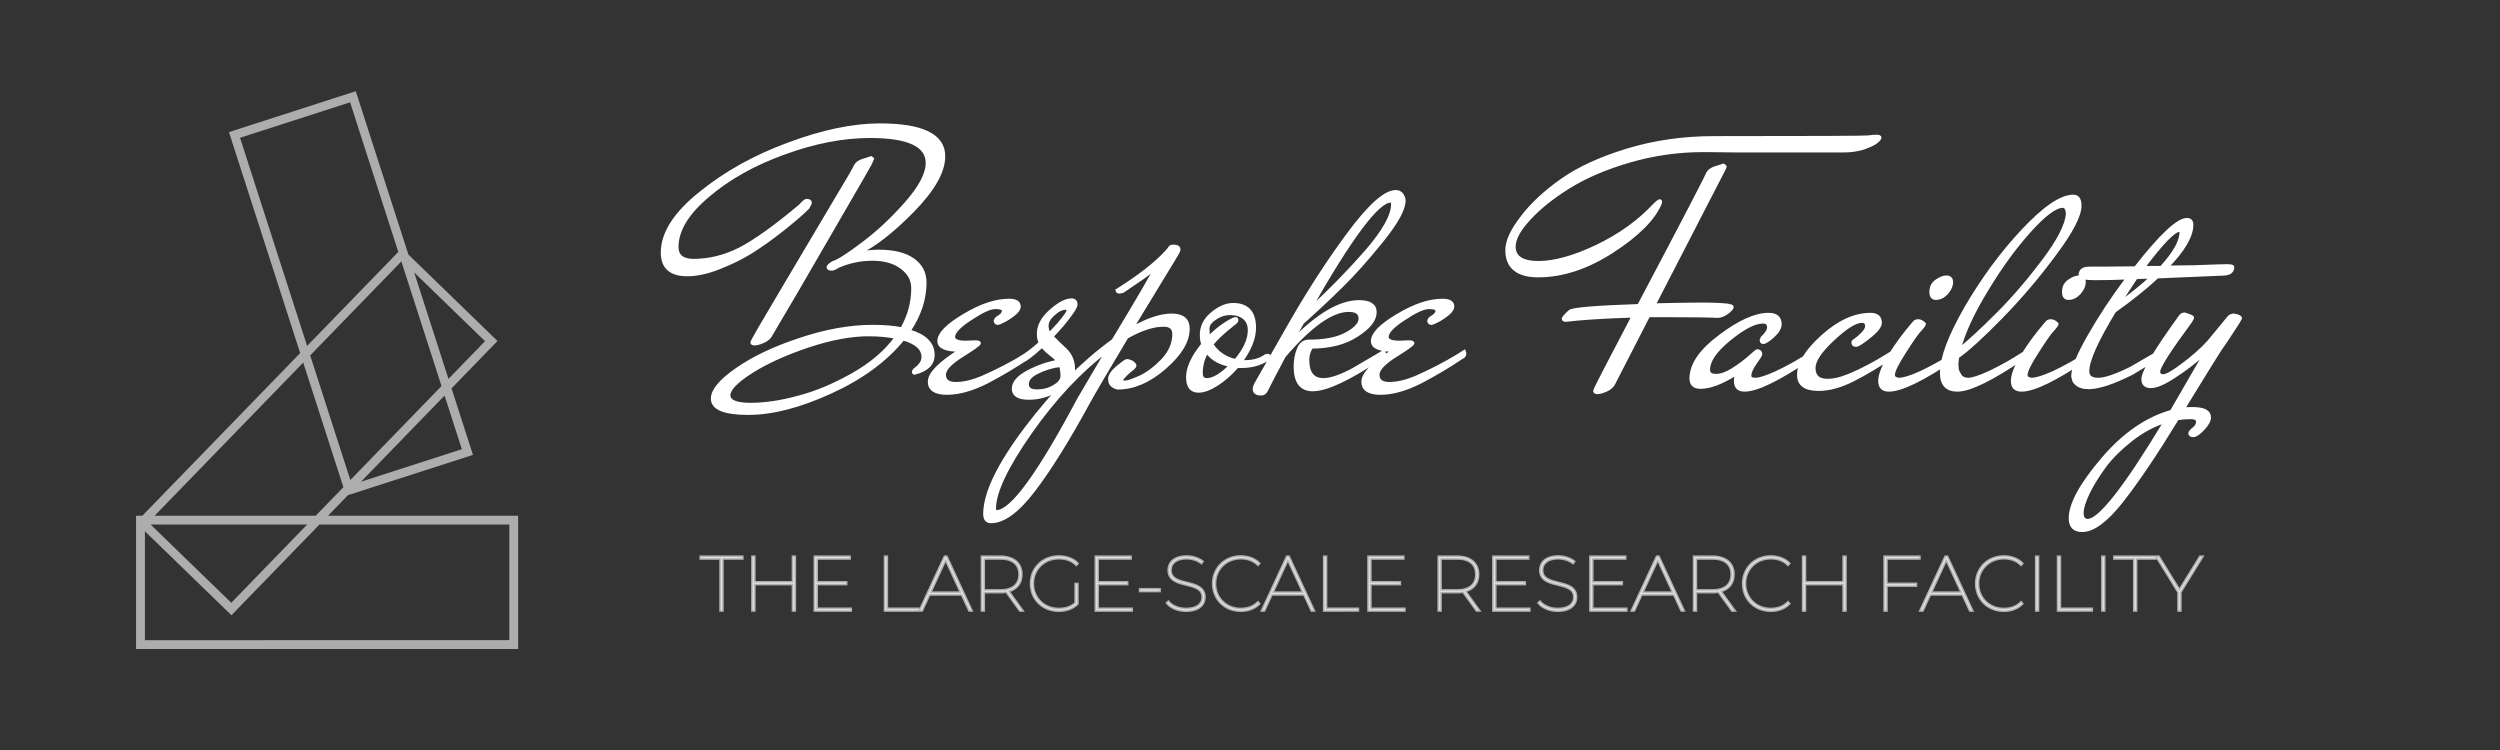 <?xml version="1.0" encoding="UTF-8" standalone="no"?>
<!-- Created with Inkscape (http://www.inkscape.org/) -->

<svg
   width="300mm"
   height="90mm"
   viewBox="0 0 300 90"
   version="1.1"
   id="svg1"
   inkscape:version="1.4 (e7c3feb100, 2024-10-09)"
   sodipodi:docname="logo-horiz-white.svg"
   xmlns:inkscape="http://www.inkscape.org/namespaces/inkscape"
   xmlns:sodipodi="http://sodipodi.sourceforge.net/DTD/sodipodi-0.dtd"
   xmlns="http://www.w3.org/2000/svg"
   xmlns:svg="http://www.w3.org/2000/svg">
  <rect x="0" y="0" width="300" height="90" fill="#333333" stroke="none"/>
  <sodipodi:namedview
     id="namedview1"
     pagecolor="#ffffff"
     bordercolor="#000000"
     borderopacity="0.25"
     inkscape:showpageshadow="2"
     inkscape:pageopacity="0.0"
     inkscape:pagecheckerboard="0"
     inkscape:deskcolor="#d1d1d1"
     inkscape:document-units="mm"
     inkscape:zoom="0.72248176"
     inkscape:cx="397.24186"
     inkscape:cy="146.02445"
     inkscape:window-width="1920"
     inkscape:window-height="1014"
     inkscape:window-x="0"
     inkscape:window-y="29"
     inkscape:window-maximized="1"
     inkscape:current-layer="layer1" />
  <defs
     id="defs1">
    <inkscape:perspective
       sodipodi:type="inkscape:persp3d"
       inkscape:vp_x="4.7607891 : 32.18249 : 1"
       inkscape:vp_y="0 : 1000 : 0"
       inkscape:vp_z="308.42293 : 36.577065 : 1"
       inkscape:persp3d-origin="158.42293 : 21.577065 : 1"
       id="perspective1" />
  </defs>
  <g
     inkscape:label="Layer 1"
     inkscape:groupmode="layer"
     id="layer1">
    <path
       id="rect6-5-7"
       style="fill:none;stroke:#ffffff;stroke-width:1.058;stroke-dasharray:none;opacity:0.6"
       transform="rotate(-17.863)"
       d="M 21.816,24.043 H 36.747 V 68.835 H 21.816 Z M 36.544,43.86 43.554,57.042 4.007,78.073 -3.004,64.891 Z m 2.986,34.459 -4.58,14.211 -42.632,-13.739 4.58,-14.211 z" />
    <path
       style="font-size:42.333px;font-family:'Mr De Haviland';-inkscape-font-specification:'Mr De Haviland, Normal';fill:#ffffff;stroke:#ffffff;stroke-width:0.353"
       d="m 111.982,42.587 q 0,1.651 -2.244,2.201 -0.127,0 -0.127,-0.169 0,-0.169 0.296,-0.381 0.847,-0.635 0.847,-1.397 0,-1.482 -2.371,-2.159 -3.133,3.852 -8.721,6.392 -5.546,2.54 -9.864,2.54 -4.318,0 -4.318,-1.778 0,-1.482 2.921,-3.514 2.963,-2.074 7.578,-3.598 4.657,-1.566 8.763,-1.566 2.032,0 3.471,0.296 1.312,-2.328 1.312,-4.868 0,-1.482 -1.312,-2.455 -1.312,-1.016 -3.514,-1.016 -2.201,0 -4.191,0.889 -0.423,0.296 -0.677,0.296 -0.466,0 -0.466,-0.212 0,-0.254 0.635,-0.593 0.931,-0.296 3.556,-2.286 2.667,-1.99 5.165,-4.826 2.54,-2.879 2.54,-4.826 0,-3.175 -6.858,-3.175 -4.826,0 -10.287,1.99 -5.419,1.947 -9.144,5.122 -3.725,3.133 -3.725,6.138 0,1.609 1.99,1.609 2.836,0 5.588,-1.397 2.752,-1.439 7.197,-5.165 0.55,-0.635 0.762,-0.635 0.466,0 0.466,0.296 0,0.085 -0.296,0.593 -1.101,1.101 -3.09,2.667 -1.99,1.566 -3.683,2.625 -1.693,1.058 -3.852,1.905 -2.117,0.847 -3.852,0.847 -3.006,0 -3.006,-2.667 0,-3.471 4.53,-7.112 4.53,-3.683 10.626,-5.927 6.138,-2.286 10.964,-2.286 7.662,0 7.662,3.768 0,2.752 -3.683,6.519 -3.641,3.725 -6.562,5.122 1.312,-0.254 2.455,-0.254 2.667,0 4.106,1.016 1.439,1.016 1.439,2.752 0,2.963 -1.905,5.8 2.879,0.847 2.879,2.879 z m -7.705,-2.413 q -3.217,0 -7.281,1.355 -4.064,1.355 -6.816,3.09 -2.709,1.736 -2.709,2.794 0,1.101 2.582,1.101 2.625,0 5.715,-0.847 3.133,-0.804 6.519,-2.709 3.429,-1.947 5.249,-4.487 -1.609,-0.296 -3.26,-0.296 z m 0.466,-21.082 q 0,0.127 -4.953,8.636 -4.911,8.509 -7.239,12.404 -0.254,0.55 -0.931,0.847 -0.677,0.296 -1.058,0.296 -0.339,0 -0.339,-0.169 0,-0.212 3.133,-5.461 3.133,-5.292 6.223,-10.499 3.133,-5.207 3.048,-5.249 0.254,-0.423 0.847,-0.635 l 1.058,-0.339 z m 10.456,22.945 q -2.54,0 -2.54,-1.101 0,-1.312 3.006,-3.09 3.006,-1.82 5.419,-1.82 1.228,0 1.228,0.762 0,0.423 -0.635,0.931 -0.635,0.508 -1.228,0.804 -0.593,0.296 -0.677,0.296 -0.254,0 -0.339,-0.212 -0.085,-0.296 0.423,-0.593 0.55,-0.339 0.55,-0.72 0,-0.381 -0.974,-0.381 -0.931,0 -2.963,1.355 -2.032,1.312 -2.032,2.159 0,0.635 1.482,0.635 0.254,0 0.931,-0.042 0.677,-0.042 0.677,0.169 0,0.212 -2.117,1.524 -2.074,1.312 -2.074,2.244 0,1.058 1.355,1.058 1.397,0 3.133,-0.72 2.794,-1.228 5.08,-2.625 l 0.804,-0.508 q 0.042,0.085 0.042,0.339 0,0.254 -0.381,0.423 -2.244,1.524 -4.911,2.921 -2.667,1.355 -4.826,1.355 -2.117,0 -2.117,-1.397 0,-1.439 3.683,-3.768 z m 9.864,-0.508 q -2.032,1.863 -2.582,1.863 -0.169,0 -0.169,-0.169 0,-0.169 0.127,-0.296 1.016,-0.55 2.371,-1.778 -0.212,-0.508 -0.212,-1.101 0,-1.439 1.482,-2.752 1.482,-1.312 2.498,-1.312 0.55,0 0.55,0.55 0,0.508 -1.693,2.54 -0.169,0.212 -0.381,0.423 -0.212,0.212 -0.466,0.508 -0.212,0.254 -0.339,0.381 0.212,0.212 0.762,0.762 0.55,0.508 0.889,0.847 0.931,0.931 0.931,2.328 0,1.397 -1.736,2.413 -1.736,1.058 -3.641,1.058 -1.863,0 -1.863,-1.143 0,-1.101 1.736,-2.032 1.736,-0.931 3.641,-1.27 -0.254,-0.339 -0.974,-0.889 -0.677,-0.55 -0.931,-0.931 z m 2.201,2.328 q -1.439,0.169 -2.709,0.804 -1.27,0.593 -1.27,1.439 0,0.804 1.143,0.804 1.185,0 2.074,-0.55 0.931,-0.55 0.931,-1.228 0,-0.677 -0.169,-1.27 z m -1.312,-3.81 1.101,-1.185 q 1.101,-1.312 1.101,-1.566 0,-0.296 -0.254,-0.296 -0.72,0 -1.482,0.72 -0.762,0.677 -0.762,1.355 0,0.635 0.296,0.974 z m 9.906,-0.677 q 2.794,-1.566 4.741,-1.566 1.99,0 1.99,1.651 0,2.244 -2.836,4.699 -2.794,2.413 -5.588,2.413 -0.254,0 -0.635,-0.254 -0.381,-0.254 -0.381,-0.847 0,-0.593 0.931,-1.397 0.974,-0.804 1.143,-0.804 0.212,0 0.381,0.085 0.212,0.042 0.381,0.212 0.212,0.169 0.212,0.296 0,0.127 -0.212,0.339 -0.423,0.296 -0.931,0.804 -0.466,0.466 -0.466,0.677 0,0.169 0.423,0.169 0.423,0 1.778,-0.593 1.355,-0.635 2.709,-2.032 1.355,-1.439 1.355,-3.133 0,-1.058 -1.228,-1.058 -1.863,0 -4.403,1.439 -3.641,6.096 -4.572,7.789 -3.683,6.773 -6.562,10.541 -2.879,3.81 -5.165,3.81 -0.762,0 -0.762,-0.931 0,-3.725 4.953,-10.287 4.911,-6.519 10.456,-10.541 4.276,-7.07 5.165,-8.848 -0.466,0.55 -1.566,1.312 l -2.413,1.651 q -0.254,0.085 -0.466,0.085 -0.212,0 -0.254,-0.212 3.979,-2.498 5.884,-4.572 0.466,-0.508 0.508,-0.635 0.127,-0.127 0.593,-0.085 0.466,0.042 0.466,0.423 0,0.169 -0.635,1.185 -0.593,0.974 -4.995,8.213 z m -6.435,8.551 3.429,-5.842 q -4.868,3.683 -9.186,9.821 -4.318,6.181 -4.318,9.102 0,0.381 0.254,0.381 2.667,0 9.821,-13.462 z m 22.606,-4.741 q -1.312,0.804 -3.048,0.804 h -0.508 q -1.143,1.312 -2.455,2.159 -1.27,0.804 -2.201,0.804 -1.312,0 -1.312,-1.693 0,-1.693 1.82,-3.937 -0.169,-0.466 -0.169,-1.143 0,-1.482 1.27,-2.54 1.312,-1.101 2.54,-1.101 2.582,0 2.582,2.794 0,1.863 -1.609,4.064 h 0.508 q 1.355,0 2.328,-0.635 0.127,-0.127 0.339,-0.127 0.212,0 0.212,0.169 0,0.127 -0.296,0.381 z m -4.064,-4.868 q 0.212,-0.085 0.339,-0.085 0.127,0 0.127,0.212 0,0.169 -0.466,0.508 -1.693,1.312 -2.54,2.371 0.931,1.482 2.836,1.947 1.651,-1.947 1.651,-3.641 0,-0.974 -0.635,-1.482 -0.635,-0.508 -1.651,-0.508 -0.974,0 -1.82,0.593 -0.847,0.55 -0.847,1.228 0,0.635 0.127,1.016 1.312,-1.355 2.879,-2.159 z m -3.133,3.937 q -0.677,1.143 -0.677,2.54 0,0.762 0.677,0.762 1.143,0 2.836,-1.693 -1.905,-0.339 -2.836,-1.609 z m 17.78,1.947 3.471,-2.032 q 0.042,0.085 0.042,0.339 0,0.254 -0.381,0.423 -5.757,3.852 -8.213,3.852 -2.117,0 -2.117,-2.794 0,-1.143 0.381,-2.074 0.381,-0.974 1.228,-0.974 2.921,0 4.53,-0.889 1.651,-0.889 1.651,-1.82 0,-0.974 -1.355,-0.974 -3.048,0 -7.747,5.503 -1.439,2.709 -2.159,4.149 -0.212,0.381 -0.593,0.381 -0.847,0 -0.847,-0.593 0,-0.254 0.169,-0.593 l 3.768,-6.604 q 3.598,-6.35 7.366,-11.43 3.768,-5.08 5.673,-5.08 0.635,0 0.889,0.593 0.127,0.212 0.127,0.508 0,1.524 -2.625,4.784 -2.625,3.26 -4.911,5.503 -2.286,2.244 -4.657,4.36 l -1.185,2.117 q 4.572,-4.657 7.959,-4.657 1.947,0 1.947,1.27 0,1.397 -2.201,2.794 -2.159,1.397 -5.419,1.397 -0.466,0.677 -0.466,1.524 0,2.371 1.863,2.371 1.355,0 3.683,-1.27 0.085,-0.085 0.127,-0.085 z m 4.487,-19.643 q 0,-0.423 -0.212,-0.423 -2.328,0 -9.694,12.954 3.725,-3.429 6.816,-6.985 3.09,-3.598 3.09,-5.546 z m 0.127,17.484 q -2.54,0 -2.54,-1.101 0,-1.312 3.006,-3.09 3.006,-1.82 5.419,-1.82 1.228,0 1.228,0.762 0,0.423 -0.635,0.931 -0.635,0.508 -1.228,0.804 -0.593,0.296 -0.677,0.296 -0.254,0 -0.339,-0.212 -0.085,-0.296 0.423,-0.593 0.55,-0.339 0.55,-0.72 0,-0.381 -0.974,-0.381 -0.931,0 -2.963,1.355 -2.032,1.312 -2.032,2.159 0,0.635 1.482,0.635 0.254,0 0.931,-0.042 0.677,-0.042 0.677,0.169 0,0.212 -2.117,1.524 -2.074,1.312 -2.074,2.244 0,1.058 1.355,1.058 1.397,0 3.133,-0.72 2.794,-1.228 5.08,-2.625 l 0.804,-0.508 q 0.042,0.085 0.042,0.339 0,0.254 -0.381,0.423 -2.244,1.524 -4.911,2.921 -2.667,1.355 -4.826,1.355 -2.117,0 -2.117,-1.397 0,-1.439 3.683,-3.768 z m 41.317,-23.918 -3.768,-0.042 h -0.423 q -4.487,0 -8.848,1.27 -4.318,1.27 -7.281,3.133 -2.921,1.82 -4.699,3.768 -1.82,1.947 -1.82,3.344 0,1.905 2.921,1.905 2.879,0 6.985,-1.947 4.149,-1.99 6.943,-4.995 0.466,-0.466 0.635,-0.466 0.085,0 0.085,0.127 0,0.127 -0.042,0.212 -1.185,2.794 -5.757,5.757 -4.53,2.921 -8.89,2.921 -1.863,0 -2.794,-0.762 -0.974,-0.762 -0.974,-2.328 0,-1.609 1.778,-3.895 1.736,-2.328 4.784,-4.487 3.048,-2.159 7.916,-3.641 4.911,-1.482 10.372,-1.482 17.949,0 18.542,-0.085 0.593,-0.085 0.974,-0.085 0.423,0 0.423,0.169 0,0.169 -0.466,0.55 -0.423,0.339 -1.524,0.72 -1.058,0.339 -2.413,0.339 -6.35,0 -12.658,0 z m -1.524,1.863 q 0,0.085 -0.085,0.254 l -8.424,16.341 q 3.471,-0.085 4.995,-0.085 h 1.609 q 2.752,0.042 2.752,0.339 0,0.254 -0.635,0.72 -0.593,0.423 -1.143,0.423 -1.185,-0.085 -5.63,-0.085 h -2.625 l -4.149,8.086 q -0.254,0.55 -0.931,0.847 -0.677,0.296 -1.058,0.296 -0.339,0 -0.339,-0.212 0,-0.212 4.614,-8.975 -5.249,0.169 -8.043,0.508 -0.339,0 -0.339,-0.169 0,-0.212 0.804,-0.931 0.677,-0.423 8.255,-0.677 8.34,-15.79 8.255,-15.875 0.254,-0.423 0.847,-0.635 l 1.058,-0.339 z m 4.572,21.124 q -0.254,0 -0.254,-0.296 l 0.127,-0.296 q 0.762,-0.72 0.762,-1.228 0,-0.635 -0.677,-0.635 -1.482,0 -4.022,2.074 -2.498,2.032 -2.498,3.641 0,0.677 0.889,0.677 0.889,0 2.032,-0.72 1.185,-0.762 1.99,-1.482 0.847,-0.762 0.931,-0.762 0.423,0.042 0.423,0.423 0,0.169 -0.677,1.101 -0.635,0.931 -0.635,1.482 0,0.423 0.677,0.423 0.72,0 2.498,-0.804 1.778,-0.847 3.133,-1.693 l 1.355,-0.847 q 0.042,0.085 0.042,0.339 0,0.254 -0.381,0.423 -5.715,3.895 -7.959,3.895 -1.101,0 -1.101,-1.101 0,-0.466 0.169,-0.974 -0.296,0.339 -1.778,1.058 -1.439,0.677 -2.582,0.677 -1.143,0 -1.143,-1.058 0,-2.498 3.471,-5.08 3.471,-2.625 5.842,-2.625 1.397,0 1.397,1.185 0,0.677 -0.847,1.439 -0.847,0.762 -1.185,0.762 z m 10.456,3.852 q 2.032,-0.847 4.36,-2.286 l 0.804,-0.508 q 0.042,0.085 0.042,0.339 0,0.254 -0.381,0.423 -2.244,1.524 -4.487,2.667 -2.244,1.143 -4.149,1.143 -2.413,0 -2.413,-1.736 0,-2.074 2.879,-4.657 2.921,-2.625 5.757,-2.625 1.185,0 1.185,1.016 0,0.593 -1.058,1.482 -1.482,1.228 -1.863,1.228 -0.381,0 -0.381,-0.339 0,-0.127 0.169,-0.254 0.423,-0.254 0.931,-0.762 0.55,-0.55 0.55,-0.931 0,-0.593 -0.55,-0.593 -1.185,0 -3.471,2.159 -2.286,2.117 -2.286,3.429 0,1.482 1.609,1.482 1.058,0 2.328,-0.508 z m 11.515,-11.726 q 0.635,0 0.635,0.635 0,0.635 -0.593,1.312 -0.593,0.635 -1.312,0.635 -0.593,0 -0.593,-0.804 0,-0.847 0.677,-1.312 0.677,-0.466 1.185,-0.466 z m -3.979,5.588 q 0.212,-0.339 0.593,-0.339 0.381,0 0.762,0.381 0,0.169 -0.55,0.762 -0.55,0.593 -1.863,2.667 -1.312,2.032 -1.312,2.709 0,0.423 0.635,0.508 0.847,0 2.625,-0.804 1.778,-0.847 3.133,-1.693 l 1.355,-0.847 q 0.042,0.085 0.042,0.339 0,0.254 -0.381,0.423 -5.715,3.895 -7.959,3.895 -1.101,0 -1.101,-1.101 0,-1.101 1.185,-3.048 1.228,-1.99 2.836,-3.852 z m 5.292,8.001 q -1.905,0 -1.905,-2.074 0,-2.752 2.963,-7.874 3.006,-5.165 6.816,-9.229 3.852,-4.106 6.054,-4.106 0.804,0 0.804,1.143 0,1.778 -3.006,5.8 -2.963,4.022 -6.392,7.535 -3.429,3.514 -5.292,4.826 -0.085,0.677 -0.085,0.931 0,0.212 0.042,0.508 0.042,0.296 0.339,0.762 0.296,0.466 0.974,0.466 0.72,0 2.498,-0.804 1.778,-0.847 3.133,-1.693 l 1.355,-0.847 q 0.042,0.085 0.042,0.339 0,0.254 -0.381,0.423 -5.715,3.895 -7.959,3.895 z m 13.208,-21.124 q -0.042,-0.931 -0.55,-0.931 -1.312,0 -3.979,2.963 -2.667,2.963 -5.165,7.112 -2.498,4.106 -3.26,7.07 1.778,-1.439 4.572,-4.233 2.794,-2.794 5.503,-6.392 2.709,-3.598 2.879,-5.588 z m 1.397,7.535 q 0.635,0 0.635,0.635 0,0.635 -0.593,1.312 -0.593,0.635 -1.312,0.635 -0.593,0 -0.593,-0.804 0,-0.847 0.677,-1.312 0.677,-0.466 1.185,-0.466 z m -3.979,5.588 q 0.212,-0.339 0.593,-0.339 0.381,0 0.762,0.381 0,0.169 -0.55,0.762 -0.55,0.593 -1.863,2.667 -1.312,2.032 -1.312,2.709 0,0.423 0.635,0.508 0.847,0 2.625,-0.804 1.778,-0.847 3.133,-1.693 l 1.355,-0.847 q 0.042,0.085 0.042,0.339 0,0.254 -0.381,0.423 -5.715,3.895 -7.959,3.895 -1.101,0 -1.101,-1.101 0,-1.101 1.185,-3.048 1.228,-1.99 2.836,-3.852 z m 5.08,-6.646 q 2.879,0 5.673,-0.042 4.53,-5.8 6.181,-5.8 0.593,0 0.593,0.635 0,2.032 -2.963,5.08 l 3.217,-0.042 q 3.217,-0.127 3.937,-0.127 0.72,0 0.72,0.169 0,0.804 -1.101,0.847 l -7.959,0.339 q -2.074,1.947 -5.122,4.106 -3.217,5.292 -3.217,7.197 0,0.974 1.228,0.974 1.27,0 3.979,-1.355 l 3.429,-1.99 q 0.042,0.085 0.042,0.339 0,0.254 -0.381,0.423 -1.355,0.931 -2.963,1.863 -3.429,1.736 -5.249,1.736 -0.847,0 -1.312,-0.339 -0.466,-0.339 -0.508,-0.677 l -0.085,-0.339 q 0,-1.439 1.947,-4.826 1.947,-3.429 4.614,-6.985 -2.032,0.085 -3.852,0.085 -1.82,0 -1.82,-0.423 0,-0.804 0.974,-0.847 z m 11.134,-4.318 q 0,-0.212 -0.169,-0.212 -0.974,0 -4.318,4.445 h 2.117 q 2.371,-2.582 2.371,-4.233 z m -3.556,5.419 q -1.355,0 -1.82,0.042 -0.381,0.55 -1.058,1.609 -0.677,1.058 -0.931,1.439 2.201,-1.609 3.81,-3.09 z m 10.71,4.953 q 0,0.042 -0.974,1.524 -0.931,1.439 -1.482,2.201 -0.508,0.762 -4.403,7.112 0.339,-0.042 1.101,-0.042 2.032,0 2.032,1.058 0,0.593 -0.762,1.397 -0.762,0.804 -1.185,0.804 -0.423,0 -0.423,-0.296 0,-0.169 0.466,-0.55 0.466,-0.339 0.466,-0.847 0,-0.466 -0.847,-0.466 -0.804,0 -1.566,0.127 -3.852,6.308 -6.646,9.864 -2.794,3.556 -4.784,3.556 -1.439,0 -1.439,-1.482 0,-2.54 3.852,-7.07 3.81,-4.487 8.297,-5.757 l 4.064,-7.027 q -1.778,1.609 -3.683,2.836 -1.863,1.228 -2.836,1.228 -0.974,0 -0.974,-0.889 0,-1.355 4.445,-7.493 0.212,-0.339 0.55,-0.339 0.974,0.296 0.974,0.423 0,0.127 -0.254,0.508 -3.81,5.165 -3.81,5.969 0,0.508 0.55,0.508 0.593,0 2.371,-1.355 1.82,-1.355 3.09,-2.752 l 2.371,-2.879 q 0.254,-0.296 0.635,-0.296 0.804,0.127 0.804,0.423 z m -16.341,17.78 q -1.228,1.693 -1.947,3.175 -0.72,1.524 -0.72,2.371 0,0.889 0.677,0.889 2.117,0 9.271,-11.853 -2.117,0.677 -4.064,2.201 -1.99,1.566 -3.217,3.217 z"
       id="text7"
       aria-label="Bespoke Facility" />
    <path
       style="font-weight:100;font-size:9.172px;font-family:Montserrat;-inkscape-font-specification:'Montserrat, Thin';opacity:0.602;fill:#ffffff;stroke:#ffffff;stroke-width:0.353"
       d="M 86.672,73.243 V 66.997 h 2.385 v -0.174 h -4.953 v 0.174 h 2.385 v 6.246 z m 8.503,-3.348 h -4.678 v -3.073 h -0.183 v 6.421 h 0.183 v -3.174 h 4.678 v 3.174 h 0.183 v -6.421 h -0.183 z m 2.807,0.174 h 3.54 V 69.895 H 97.981 V 66.997 h 3.953 v -0.174 h -4.137 v 6.421 h 4.274 V 73.069 h -4.091 z m 12.245,3.174 V 73.069 h -3.825 v -6.246 h -0.183 v 6.421 z m 6.32,0 -2.981,-6.421 h -0.183 l -2.981,6.421 h 0.211 l 0.899,-1.935 h 3.926 l 0.899,1.935 z m -3.073,-6.173 1.88,4.063 h -3.761 z m 7.494,3.862 c 1,-0.257 1.578,-0.963 1.578,-2 0,-1.33 -0.945,-2.11 -2.522,-2.11 h -2.174 v 6.421 h 0.183 v -2.201 h 1.99 c 0.266,0 0.523,-0.018 0.752,-0.064 l 1.633,2.266 h 0.229 z m -2.935,-3.935 h 2.009 c 1.504,0 2.321,0.706 2.321,1.935 0,1.229 -0.816,1.935 -2.321,1.935 h -2.009 z m 11.062,5.375 c -0.55,0.523 -1.257,0.725 -2.036,0.725 -1.798,0 -3.137,-1.33 -3.137,-3.064 0,-1.734 1.339,-3.064 3.137,-3.064 0.807,0 1.513,0.211 2.1,0.77 l 0.11,-0.128 c -0.55,-0.55 -1.339,-0.816 -2.211,-0.816 -1.908,0 -3.32,1.385 -3.32,3.238 0,1.853 1.413,3.238 3.32,3.238 0.871,0 1.66,-0.275 2.211,-0.826 v -2.348 h -0.174 z m 2.605,-2.302 h 3.54 v -0.174 h -3.54 V 66.997 h 3.953 v -0.174 h -4.137 v 6.421 h 4.274 V 73.069 h -4.091 z m 7.429,0.835 v -0.174 h -2.293 v 0.174 z m 3.201,2.366 c 1.523,0 2.192,-0.752 2.192,-1.605 0,-2.321 -4.082,-1.082 -4.082,-3.247 0,-0.798 0.624,-1.449 1.972,-1.449 0.578,0 1.238,0.183 1.752,0.56 l 0.101,-0.147 c -0.468,-0.358 -1.174,-0.587 -1.862,-0.587 -1.504,0 -2.146,0.77 -2.146,1.614 0,2.366 4.082,1.101 4.082,3.256 0,0.789 -0.624,1.431 -2.018,1.431 -0.899,0 -1.715,-0.376 -2.119,-0.853 l -0.128,0.119 c 0.431,0.532 1.321,0.908 2.256,0.908 z m 6.558,0 c 0.844,0 1.633,-0.275 2.183,-0.826 l -0.11,-0.128 c -0.587,0.56 -1.293,0.78 -2.073,0.78 -1.77,0 -3.109,-1.33 -3.109,-3.064 0,-1.734 1.339,-3.064 3.109,-3.064 0.78,0 1.486,0.211 2.073,0.77 l 0.11,-0.128 c -0.55,-0.55 -1.339,-0.816 -2.183,-0.816 -1.88,0 -3.293,1.385 -3.293,3.238 0,1.853 1.413,3.238 3.293,3.238 z m 8.732,-0.028 -2.981,-6.421 h -0.183 l -2.981,6.421 h 0.211 l 0.899,-1.935 h 3.926 l 0.899,1.935 z m -3.073,-6.173 1.88,4.063 h -3.761 z m 8.383,6.173 V 73.069 h -3.825 v -6.246 h -0.183 v 6.421 z m 1.495,-3.174 h 3.54 v -0.174 h -3.54 V 66.997 h 3.953 v -0.174 h -4.137 v 6.421 h 4.274 V 73.069 h -4.091 z m 11.355,0.862 c 1,-0.257 1.578,-0.963 1.578,-2 0,-1.33 -0.945,-2.11 -2.522,-2.11 h -2.174 v 6.421 h 0.183 v -2.201 h 1.99 c 0.266,0 0.523,-0.018 0.752,-0.064 l 1.633,2.266 h 0.229 z m -2.935,-3.935 h 2.009 c 1.504,0 2.321,0.706 2.321,1.935 0,1.229 -0.816,1.935 -2.321,1.935 h -2.009 z m 6.567,3.073 h 3.54 v -0.174 h -3.54 V 66.997 h 3.953 v -0.174 h -4.137 v 6.421 h 4.274 V 73.069 h -4.091 z m 7.512,3.201 c 1.523,0 2.192,-0.752 2.192,-1.605 0,-2.321 -4.082,-1.082 -4.082,-3.247 0,-0.798 0.624,-1.449 1.972,-1.449 0.578,0 1.238,0.183 1.752,0.56 l 0.101,-0.147 c -0.468,-0.358 -1.174,-0.587 -1.862,-0.587 -1.504,0 -2.146,0.77 -2.146,1.614 0,2.366 4.082,1.101 4.082,3.256 0,0.789 -0.624,1.431 -2.018,1.431 -0.899,0 -1.715,-0.376 -2.119,-0.853 l -0.128,0.119 c 0.431,0.532 1.321,0.908 2.256,0.908 z m 4.128,-3.201 h 3.54 v -0.174 h -3.54 V 66.997 h 3.953 v -0.174 h -4.137 v 6.421 h 4.274 V 73.069 h -4.091 z m 10.952,3.174 -2.981,-6.421 h -0.183 l -2.981,6.421 h 0.211 l 0.899,-1.935 h 3.926 l 0.899,1.935 z m -3.073,-6.173 1.88,4.063 h -3.761 z m 7.494,3.862 c 1,-0.257 1.578,-0.963 1.578,-2 0,-1.33 -0.945,-2.11 -2.522,-2.11 h -2.174 v 6.421 h 0.183 v -2.201 h 1.99 c 0.266,0 0.523,-0.018 0.752,-0.064 l 1.633,2.266 h 0.229 z m -2.935,-3.935 h 2.009 c 1.504,0 2.321,0.706 2.321,1.935 0,1.229 -0.816,1.935 -2.321,1.935 h -2.009 z m 8.998,6.274 c 0.844,0 1.633,-0.275 2.183,-0.826 l -0.11,-0.128 c -0.587,0.56 -1.293,0.78 -2.073,0.78 -1.77,0 -3.109,-1.33 -3.109,-3.064 0,-1.734 1.339,-3.064 3.109,-3.064 0.78,0 1.486,0.211 2.073,0.77 l 0.11,-0.128 c -0.55,-0.55 -1.339,-0.816 -2.183,-0.816 -1.88,0 -3.293,1.385 -3.293,3.238 0,1.853 1.413,3.238 3.293,3.238 z m 8.769,-3.375 h -4.678 v -3.073 h -0.183 v 6.421 h 0.183 v -3.174 h 4.678 v 3.174 h 0.183 v -6.421 h -0.183 z m 9.053,-3.073 h -4.137 v 6.421 h 0.183 v -2.99 h 3.54 v -0.174 h -3.54 V 66.997 h 3.953 z m 6.32,6.421 -2.981,-6.421 h -0.183 l -2.981,6.421 h 0.211 l 0.899,-1.935 h 3.926 l 0.899,1.935 z m -3.073,-6.173 1.88,4.063 h -3.761 z m 6.897,6.2 c 0.844,0 1.633,-0.275 2.183,-0.826 l -0.11,-0.128 c -0.587,0.56 -1.293,0.78 -2.073,0.78 -1.77,0 -3.109,-1.33 -3.109,-3.064 0,-1.734 1.339,-3.064 3.109,-3.064 0.78,0 1.486,0.211 2.073,0.77 l 0.11,-0.128 c -0.55,-0.55 -1.339,-0.816 -2.183,-0.816 -1.88,0 -3.293,1.385 -3.293,3.238 0,1.853 1.413,3.238 3.293,3.238 z m 4.091,-0.028 v -6.421 h -0.183 v 6.421 z m 6.448,0 V 73.069 h -3.825 v -6.246 h -0.183 v 6.421 z m 1.495,0 v -6.421 h -0.183 v 6.421 z m 3.825,0 V 66.997 h 2.385 v -0.174 h -4.953 v 0.174 h 2.385 v 6.246 z m 7.714,-6.421 -2.495,4.045 -2.495,-4.045 h -0.211 l 2.614,4.238 v 2.183 h 0.183 v -2.183 l 2.614,-4.238 z"
       id="text8"
       aria-label="THE LARGE-SCALE RESEARCH FACILITY" />
  </g>
</svg>
